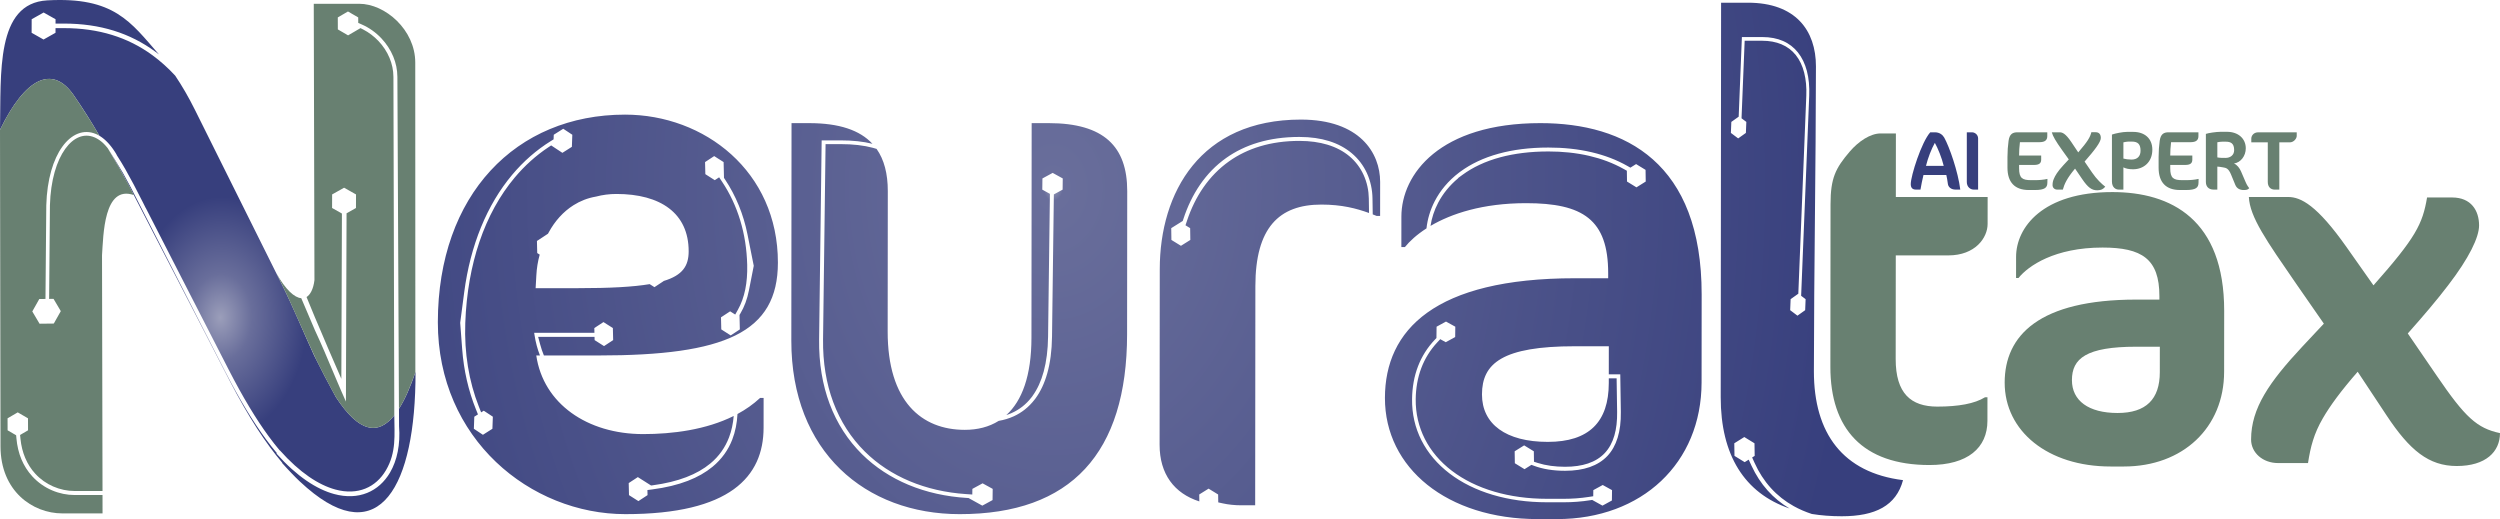 <?xml version="1.0" encoding="UTF-8"?>
<!DOCTYPE svg PUBLIC "-//W3C//DTD SVG 1.1//EN" "http://www.w3.org/Graphics/SVG/1.1/DTD/svg11.dtd">
<!-- Creator: CorelDRAW (Versión OEM) -->
<svg xmlns="http://www.w3.org/2000/svg" xml:space="preserve" width="273.1mm" height="56.706mm" version="1.1" style="shape-rendering:geometricPrecision; text-rendering:geometricPrecision; image-rendering:optimizeQuality; fill-rule:evenodd; clip-rule:evenodd"
viewBox="0 0 28534.12 5924.75"
 xmlns:xlink="http://www.w3.org/1999/xlink"
 xmlns:xodm="http://www.corel.com/coreldraw/odm/2003">
 <defs>
  <style type="text/css">
   <![CDATA[
    .fil4 {fill:#688071}
    .fil1 {fill:#373F7D;fill-rule:nonzero}
    .fil0 {fill:#688071;fill-rule:nonzero}
    .fil2 {fill:#688071;fill-rule:nonzero}
    .fil3 {fill:url(#id0)}
    .fil5 {fill:url(#id1)}
   ]]>
  </style>
  <radialGradient id="id0" gradientUnits="userSpaceOnUse" gradientTransform="matrix(0.886 1.133 -0.838 1.247 3326 -3744)" cx="2513.68" cy="3625.08" r="818.57" fx="2513.68" fy="3625.08">
   <stop offset="0" style="stop-opacity:1; stop-color:#9B9EBA"/>
   <stop offset="0.361" style="stop-opacity:1; stop-color:#696E9B"/>
   <stop offset="1" style="stop-opacity:1; stop-color:#373F7D"/>
  </radialGradient>
  <radialGradient id="id1" gradientUnits="userSpaceOnUse" gradientTransform="matrix(1.057 0.384 -0.3 1.353 -40 -5378)" cx="12021.15" cy="2152.68" r="8361.54" fx="12021.15" fy="2152.68">
   <stop offset="0" style="stop-opacity:1; stop-color:#9B9EBA"/>
   <stop offset="0.012" style="stop-opacity:1; stop-color:#696E9B"/>
   <stop offset="1" style="stop-opacity:1; stop-color:#373F7D"/>
  </radialGradient>
 </defs>
 <g id="Capa_x0020_1">
  <g id="_1990238304464">
   <path class="fil0" d="M20893.05 2329.82l-1.68 1857.19c-0.66,705.98 368.76,1120.67 1130.79,1120.67 437.06,0 661.36,-196.12 661.66,-504.28l0.24 -268.98 -28.01 0c-117.73,72.85 -302.66,106.47 -543.62,106.47 -302.55,0 -476.13,-151.3 -475.74,-543.5l1.09 -1182.29 599.56 0c308.16,0 448.44,-201.71 448.56,-358.6l0.3 -308.19 -1047.8 0 0.66 -725.34 -173.7 0c-117.67,0 -252.25,89.63 -353.22,207.3 -162.66,190.51 -218.81,302.63 -219.08,599.56zm4492.36 1913.24l0.66 -694.81c0.96,-1042.21 -603.89,-1355.98 -1276.26,-1355.98 -795.64,0 -1098.6,403.43 -1098.9,739.64l-0.24 240.93 28.01 0c112.18,-140.07 414.96,-347.4 958.47,-347.4 448.26,0 649.86,128.87 649.47,554.71l-0.03 39.24 -263.36 0c-1109.45,0 -1502.04,409.05 -1502.55,946.93 -0.51,554.71 492.2,958.15 1209.41,958.15l151.27 0c672.41,0 1143.49,-442.65 1144.06,-1081.4zm-734.02 5.59c-0.27,308.19 -157.31,465.07 -482.31,465.07 -330.59,0 -520.96,-140.07 -520.75,-375.42 0.24,-246.55 162.87,-381.04 734.39,-381.04l268.95 0 -0.27 291.38zm3882.72 694.81c-263.3,-56.03 -397.66,-179.32 -722.21,-655.6l-330.14 -481.86c179.5,-201.71 336.57,-386.62 460,-549.12 241.23,-313.78 353.5,-549.1 353.62,-683.58 0.18,-168.12 -89.33,-319.39 -307.86,-319.39l-285.79 0c-50.72,302.57 -129.3,459.46 -611.67,1002.97l-307.76 -437.04c-335.75,-476.27 -520.57,-571.55 -666.26,-571.55l-448.26 0c11.02,229.74 201.26,498.72 537,986.19l318.96 459.46 -246.79 263.33c-375.8,403.44 -583.41,700.43 -583.74,1059.03 -0.15,151.27 134.25,268.95 307.92,268.95l341.79 0c28.2,-184.9 67.56,-336.18 168.59,-509.88 84.17,-145.68 207.61,-313.8 398.33,-532.31l330.11 498.68c262.97,397.82 481.35,577.13 800.71,577.13 330.59,0 493.24,-162.5 493.45,-375.42z"/>
   <g>
    <path class="fil1" d="M22373.99 2164.13c-25.77,-206.22 -124.1,-487.87 -183.31,-593.86 -18.11,-31.5 -53.44,-60.14 -105.97,-60.14l-53.44 0c-100.26,111.72 -222.46,496.48 -222.46,591.01 0,40.08 17.18,62.99 60.14,62.99l50.59 0c9.55,-55.37 21.02,-111.69 34.39,-167.1l260.66 0c6.67,27.72 12.39,61.13 18.13,104.11 4.77,31.49 33.42,62.99 87.83,62.99l53.45 0zm-189.02 -271.16l-202.4 0c21.94,-90.68 62.99,-194.72 101.18,-262.52 34.39,61.1 79.27,170.88 101.22,262.52zm392.38 271.16l0 -584.28c0,-42.01 -36.28,-69.72 -69.69,-69.72l-59.21 0 0 567.13c0,57.29 41.07,86.87 79.24,86.87l49.66 0z"/>
    <path class="fil2" d="M23368.85 2041.93c-46.79,10.51 -95.49,14.31 -143.2,14.31l-42 0c-101.22,0 -138.45,-21.94 -138.45,-135.57l0 -38.19 172.8 0c52.51,0 79.27,-17.18 79.27,-60.15l0 -46.78 -252.07 0c0,-41.07 2.85,-105.04 9.55,-152.77l224.36 0c60.17,0 87.86,-22.91 87.86,-68.73l0 -43.92 -341.79 0c-53.47,0 -89.78,20.05 -100.26,98.33 -7.65,52.52 -12.42,122.21 -12.42,184.28l0 121.27c0,167.07 84.01,254.9 243.48,254.9l69.69 0c114.55,0 141.31,-28.65 142.24,-81.16l0.96 -45.82zm659.73 88.79c-41.04,-31.5 -97.38,-84.01 -148.96,-159.44l-86.87 -126.96c113.62,-128.9 185.24,-222.46 185.24,-269.24 0,-38.23 -17.21,-65.91 -58.25,-65.91l-49.67 0c-14.32,57.29 -41.04,104.06 -149.86,230.09l-79.24 -118.4c-66.87,-99.27 -103.15,-110.73 -132.71,-110.73l-89.75 0c11.44,43.92 46.75,104.06 116.47,201.44l77.35 107.91 -62.06 66.82c-65.91,70.65 -94.53,120.31 -108.84,155.63 -10.51,24.83 -14.32,44.89 -14.32,71.61 0,26.72 20.03,50.59 53.47,50.59l63.95 0c17.18,-62.99 47.75,-130.79 139.39,-239.64l82.09 120.32c64.91,95.44 108.84,126.98 169.01,126.98 52.52,0 73.5,-17.21 93.56,-41.07zm537.53 -421.99c0,-130.79 -90.71,-203.36 -217.69,-203.36l-73.5 0c-46.81,0 -133.67,17.2 -169.95,30.56l0 534.65c0,69.69 42.94,93.56 79.24,93.56l51.55 0 0 -253.97c26.73,14.32 63.96,21.95 109.78,21.95 125.09,0 220.57,-84.94 220.57,-223.39zm-134.64 11.47c0,62.99 -36.28,101.19 -103.11,101.19 -33.41,0 -69.69,-4.77 -92.6,-11.44l0 -185.24c15.25,-2.85 38.17,-8.62 54.41,-8.62l42 0c68.76,0 99.3,29.61 99.3,104.11zm662.59 321.73c-46.78,10.51 -95.48,14.31 -143.19,14.31l-42.03 0c-101.19,0 -138.42,-21.94 -138.42,-135.57l0 -38.19 172.79 0c52.52,0 79.27,-17.18 79.27,-60.15l0 -46.78 -252.06 0c0,-41.07 2.85,-105.04 9.54,-152.77l224.37 0c60.14,0 87.85,-22.91 87.85,-68.73l0 -43.92 -341.81 0c-53.47,0 -89.75,20.05 -100.26,98.33 -7.63,52.52 -12.4,122.21 -12.4,184.28l0 121.27c0,167.07 84.01,254.9 243.49,254.9l69.69 0c114.55,0 141.3,-28.65 142.23,-81.16l0.96 -45.82zm577.62 105.96c-7.63,-11.44 -23.87,-29.57 -40.09,-67.77l-52.51 -122.2c-16.25,-38.2 -45.85,-77.35 -81.16,-91.64 76.39,-11.47 134.6,-85.01 134.6,-173.8 0,-109.77 -84.97,-188.08 -214.81,-188.08l-72.57 0c-48.7,0 -140.34,13.38 -168.03,23.9l0 548.01c0,52.52 30.54,87.83 88.79,87.83l42.01 0 0 -262.55c13.36,0 36.3,3.81 64.91,8.59 34.37,5.74 62.06,10.51 91.67,82.12l48.7 118.37c17.18,42 53.47,58.25 95.49,58.25 36.27,0 47.71,-4.77 62.99,-21.02zm-269.25 -530.8c57.3,0 97.41,17.18 97.41,96.42 0,58.22 -44.89,88.79 -98.34,88.79 -35.34,0 -64.91,0 -93.58,-5.74l0 -172.77c14.35,-3.84 45.82,-6.7 58.25,-6.7l36.27 0zm811.56 -65.91l0 -41.04 -439.19 0c-53.48,0 -79.24,40.11 -79.24,71.61l0 42.96 188.08 0 0 451.59c0,58.25 33.42,87.83 79.24,87.83l52.51 0 0 -539.42 120.32 0c42.93,0 78.28,-42 78.28,-73.53z"/>
    <g>
     <g>
      <path class="fil3" d="M3160 5171.78c-40.65,-48.07 -82.19,-100.76 -124.67,-158.48 -144.04,-195.59 -298.58,-448.5 -466.31,-775.16l-976.94 -1905.65 -0.11 0.05c-69.72,-139.8 -132.02,-258.07 -187.69,-356.35 -42.56,-75.1 -127.88,-209.28 -173.56,-282.88l44.81 75.05c76.41,129.15 172.16,297.51 278.84,510.19l1064.76 2063.5c218.98,423.74 418.87,722.8 602.24,940.04l-0.96 3.09c36.69,41.49 72.67,80.2 108.03,116.8 61.07,64.37 120.2,120.04 177.52,168.66l0.37 0.09c818.93,703.06 1238.55,-7.69 1236.45,-1325.66 -59,172.95 -121.82,314.94 -189.07,420.76l0.93 198.89c16.22,208.56 -22.43,391.15 -103.05,528.85 -63.36,108.19 -152.57,188.65 -261.53,232.53 -108.6,43.72 -236.34,50.83 -377.1,12.46 -198.89,-54.26 -424.24,-199.8 -658.15,-462.2l5.19 -4.6zm1340.58 -431.12c-185.83,231.71 -404.42,195.75 -667.28,-208.95 -84.46,-153.19 -166.91,-310.92 -246.57,-471.56 -114.59,-248.98 -240.04,-553.35 -358.07,-790.41l-1005.07 -2018.64c-70.71,-142.02 -145.63,-271.26 -224.47,-388.24 -81.77,-88.1 -167.95,-165.66 -259.22,-232.43 -139.95,-102.39 -292.91,-179.89 -461.59,-231.77 -167.61,-51.59 -349.93,-77.65 -549.66,-77.65l-94.94 0 -0.18 53.2 -136.59 76.99 -136.06 -76.99 0.54 -154.6 67.98 -38.31 0.3 0 68.31 -38.52 68.01 38.52 0.3 0 67.74 38.31 -0.18 49.51 94.94 0c207.61,0 396.47,27.11 569.39,80.78 172.08,53.38 329,133.26 473.55,239 14.18,10.36 28.25,20.99 42.16,31.86 -322.97,-368.69 -510.24,-659.62 -1274.85,-616.5 -589.42,33.24 -526.1,830.13 -539.07,1477.3 287.44,-591.28 597.56,-747.14 841.33,-394.88 105.23,152.02 203.05,306.23 292.96,462.64l0 0.01 1.53 0.91 3.06 1.86 1.53 0.94 1.53 0.95 1.54 0.96 1.53 0.97 1.53 0.98 1.51 0.99 1.41 0.92 0.11 0.07 1.53 1.01 1.29 0.86 0.24 0.17 1.51 1.03 1.53 1.03 0.59 0.4 0.93 0.66 1.53 1.06 1.4 0.98 0.11 0.09 1.51 1.08 1.51 1.09 0.7 0.5 0.83 0.61 1.51 1.11 1.5 1.11 0 0.01 1.51 1.14 1.51 1.14 0.81 0.61 0.7 0.54 1.5 1.16 1.51 1.17 0.11 0.08 1.39 1.1 1.5 1.19 1.51 1.2 1.5 1.21 1.5 1.22 0.23 0.18 1.27 1.04 1.5 1.24 1.03 0.86 0.46 0.4 1.5 1.26 1.5 1.26 0.34 0.29 1.15 0.99 3 2.59 1.49 1.32 1.49 1.32 1.49 1.34 1.49 1.34 5.96 5.47 1.48 1.39 2.97 2.82 1.48 1.42 1.48 1.43 1.48 1.45 2.96 2.92 1.47 1.47 5.89 6.01 1.47 1.53 1.47 1.54 1.46 1.54 0 -0.43 1.54 2.06 0.16 0.17 1.47 1.58 1.63 1.76 0.62 0.67 1 1.11 1.63 1.78 1.08 1.19 0.54 0.61 1.62 1.81 1.54 1.72 0.08 0.1 1.62 1.83 1.62 1.85 0.37 0.42 1.24 1.44 1.61 1.87 0.83 0.96 0.79 0.93 1.6 1.89 1.27 1.51 0.33 0.4 1.61 1.93 1.6 1.93 0.11 0.15 1.48 1.81 1.6 1.96 0.56 0.7 1.03 1.27 1.6 1.99 1.01 1.27 0.57 0.73 1.59 2.02 1.46 1.86 0.13 0.17 1.59 2.04 1.59 2.06 0.31 0.42 2.84 3.73 0.76 1.01 0.81 1.08 4.72 6.35 1.57 2.15 0.08 0.1 1.48 2.05 1.57 2.17 0.51 0.72 2.61 3.67 0.95 1.35 0.61 0.86 1.56 2.23 1.39 2.01 0.17 0.23 1.55 2.26 1.56 2.26 0.27 0.41 2.81 4.16 0.71 1.07 0.84 1.24 1.54 2.32 1.14 1.72 0.4 0.6 1.54 2.35 1.54 2.35 0.03 0.06 1.49 2.31 1.54 2.38 0.46 0.73 1.06 1.66 1.53 2.41 0.89 1.42 2.15 3.44 1.32 2.13 0.2 0.31 1.5 2.47 1.51 2.48 0.23 0.38 1.27 2.11 1.5 2.5 0.66 1.1 0.85 1.42 1.49 2.53 1.08 1.83 0.42 0.72 1.49 2.55 1.49 2.57 -1.27 0.74c5.02,7.66 10.12,15.56 15.31,23.67 28.01,43.78 56.54,91.01 85.67,141.81 27.2,47.48 58.57,104.8 94.27,172.23 36.66,69.22 71.95,137.89 106,206.13l30.56 61.26 0.72 -0.37 945.71 1844.4c164.36,320.08 315,567.74 454.75,759.03 44.23,60.6 87.46,115.63 129.75,165.63l1.23 -1.11c226.57,254.17 442.77,394.61 632.14,446.24 128.84,35.14 245.04,28.92 343.14,-10.56 97.7,-39.34 177.96,-111.99 235.28,-209.88 120.34,-205.53 96.21,-402.35 95.15,-625.87z"/>
      <g>
       <path class="fil4" d="M4740.73 4250.99l-1.11 -3537.13c-0.13,-373.65 -343.3,-670.82 -640.47,-670.82l-517.98 0 7.84 3154.2 0 -0.05c-12.01,103.23 -49.48,169.04 -90.2,192.89l94.4 229.16c31.95,72 128.96,303.98 151.49,355.93l151.33 348.57 6.49 -1886.37 -112.28 -63.54 0.54 -154.6 67.98 -38.31 0.3 0 68.28 -38.5 68.04 38.5 0.3 0 67.74 38.33 -0.53 154.76 -107.38 60.51 -7.36 2148.95 -50.36 -114.19c-10.11,-22.94 -26.15,-60.36 -45.67,-106.18 -26.81,-63.02 -37.92,-89.3 -48.91,-115.48 -66.93,-158.93 -134.01,-318.67 -207.24,-474.89l-157.55 -369.15c-77.29,-6.46 -177,-93.62 -287.71,-290.44l77.94 156.59c99.75,200.27 273.24,609.95 376.81,828l3.75 7.53 3.75 7.48 3.76 7.5 3.78 7.48 3.78 7.5 3.75 7.48 3.78 7.48 3.78 7.47 3.78 7.48 0.03 0 3.78 7.47 3.78 7.45 3.81 7.45 3.78 7.44 3.81 7.45 3.81 7.45 3.81 7.42 3.81 7.44 3.81 7.42 3.84 7.42 3.81 7.42 3.84 7.42 3.81 7.39 0 0.03 3.84 7.39 3.84 7.39 3.84 7.38 3.87 7.39 3.84 7.39 3.84 7.36 0 0.03 0.3 0.57 3.57 6.78 3.87 7.37 3.84 7.36 0.03 0 3.84 7.32 3.88 7.36 3.9 7.36 3.88 7.32 3.88 7.32 3.9 7.3 0 0.03 3.88 7.29 3.91 7.32 7.8 14.6 3.9 7.29 3.91 7.27 3.91 7.29 3.93 7.26 3.91 7.27 3.93 7.26 3.91 7.24 3.93 7.26 3.94 7.24 3.93 7.24 3.94 7.23 3.93 7.21 3.96 7.23 3.94 7.21 3.96 7.21 3.94 7.18 3.96 7.2 3.96 7.18c262.86,404.7 481.44,440.67 667.28,208.95l-9.97 -3863.27c-0.3,-76.51 -16.57,-149.6 -44.65,-216.79 -29.94,-71.64 -73.39,-136.47 -125.18,-191.42 -25.28,-26.81 -52.88,-51.52 -82.09,-73.68 -29.88,-22.67 -60.57,-42.13 -91.32,-57.89l-32.66 -16.75 -83.23 48.67 -0.24 0 -58.17 34.05 -116.89 -68.1 -0.56 -136.7 57.88 -33.87 0.27 0 58.17 -34.05 58.46 34.05 0.24 0 58.2 33.87 0.26 62.93 41.53 17.96c40.38,17.5 79.96,39.9 117.62,66.6 37.62,26.6 73.02,57.29 105.18,91.4 56.15,59.53 103.17,130.01 135.5,208.11 29.58,71.4 46.69,149.47 47.05,231.63 5.26,1262.03 11.78,2529.05 17.72,3788.45l3.16 -4.98 3.06 -4.9 0.08 -0.11 0 -0.03 3.01 -4.9 0.11 -0.18 2.98 -4.92 0.15 -0.21 0 -0.03 2.95 -4.87 0.18 -0.32 3.12 -5.26 3.12 -5.29 3.09 -5.35 3.09 -5.4 2.76 -4.84 0.33 -0.63 2.7 -4.84 0.4 -0.69 2.64 -4.77 0.42 -0.77 2.64 -4.77 0.45 -0.85 2.58 -4.74 0.48 -0.93 3.06 -5.7 3.06 -5.77 3.04 -5.82 3.03 -5.86 3.03 -5.91 2.34 -4.62 0.69 -1.36 1.41 -2.82 0.91 -1.77 0.72 -1.44 2.25 -4.53 0.75 -1.54 0.03 0 2.19 -4.5 0.8 -1.62 2.16 -4.47 0.85 -1.71 3 -6.22 2.1 -4.41 0.88 -1.87 2.07 -4.35 0.93 -1.95 0 -0.03 2.01 -4.33 0.96 -2.04 0.43 -0.93 2.55 -5.5 1.95 -4.23 1.01 -2.23 1.92 -4.2 1.02 -2.32 1.89 -4.17 1.09 -2.4 2.94 -6.63 1.84 -4.15 1.11 -2.52 1.77 -4.02 81.74 -212.32zm-74.7 196.04l1.65 -3.88 1.26 -2.97 1.62 -3.84 1.29 -3.09 1.57 -3.75 1.35 -3.19 1.54 -3.72 1.35 -3.3 2.79 -6.76 0.13 -0.3 2.88 -7.08 1.44 -3.57 1.44 -3.57 0 -0.03 1.38 -3.48 1.49 -3.72 1.36 -3.43 1.53 -3.81 1.33 -3.36 1.53 -3.93 2.85 -7.33 2.85 -7.41 2.85 -7.42 1.2 -3.12 1.65 -4.36 1.15 -3.06 1.68 -4.47 2.82 -7.6 1.08 -2.92 1.74 -4.71 2.82 -7.66 1.02 -2.76 1.8 -4.96 0.99 -2.7 1.83 -5.08 0.93 -2.61 1.86 -5.19 2.8 -7.84 2.79 -7.9 0.84 -2.4 1.95 -5.55 0.81 -2.32 1.95 -5.67 0.77 -2.25 2.02 -5.8 0.72 -2.16 -74.7 196.04zm-4666.03 -2965.48l5.8 3614c0.84,509.52 366.38,764.26 706.03,764.26l458.56 0 -0.32 -209.79 -317.71 0c-173.11,0 -353.62,-70.92 -483.48,-212.74 -53.9,-58.82 -94.62,-123.98 -123.86,-193.52 -31.41,-74.74 -49.9,-155.63 -57.53,-240.12l-3.21 -35.4 -39.16 -22.79 0.06 -0.13 -58.46 -34.05 -0.54 -136.7 57.86 -33.9 0.27 0 58.19 -34.05 58.43 34.05 0.27 0 58.2 33.9 0.56 136.86 -90.83 53.17 4.36 43.72c8.01,80.78 26.81,153.35 53.92,217.69 29.55,70.12 68.73,130.2 114.64,180.28 58.79,64.16 128.85,112.78 203.91,145.69 79.22,34.76 163.73,52.15 246.22,52.15l317.79 0 -5.67 -2690.41c15.85,-227.14 18.01,-806.78 363.86,-687.12 -21.71,-42.73 -42.73,-83.57 -63.18,-122.54 -75.19,-139.81 -153.37,-276.61 -234.26,-410.73 0.01,1.38 -20.23,-28.26 -52.05,-58.35l-2.11 -1.96 -0.56 -0.52 -1.56 -1.42 -1.9 -1.73 -0.22 -0.19 -2.12 -1.9 -1.13 -1 -0.99 -0.87 -2.12 -1.85 -0.36 -0.31 -1.78 -1.51 -1.7 -1.45 -0.43 -0.36 -2.13 -1.78 -0.92 -0.77 -1.21 -0.99 -2.13 -1.73 -0.14 -0.11 -2 -1.6 -1.49 -1.18 -0.65 -0.51 -2.13 -1.66 -0.71 -0.55 -1.43 -1.09 -2.07 -1.58 -0.07 -0.05 -2.13 -1.59 -1.3 -0.95 -0.86 -0.63 -2.14 -1.56 -0.5 -0.36 -1.64 -1.17 -1.86 -1.31 -0.28 -0.2 -2.15 -1.48 -1.08 -0.74 -1.07 -0.72 -2.15 -1.44 -0.29 -0.19 -1.86 -1.22 -1.65 -1.08 -0.5 -0.32 -2.15 -1.37 -0.86 -0.54 -1.3 -0.8 -2.15 -1.33 -0.07 -0.04 -2.08 -1.26 -1.44 -0.86 -0.71 -0.42 -2.16 -1.25 -0.65 -0.38 -0.18 -0.1 -3.34 -1.89 -0.14 -0.08 -2.16 -1.19 -1.22 -0.67 -0.93 -0.5 -2.16 -1.14 -0.43 -0.23 -1.73 -0.9 -1.8 -0.92 -0.36 -0.18 -3.18 -1.58 -1.15 -0.56 -2.16 -1.03 -0.21 -0.1 -0.65 -0.3 -2.88 -1.33 -0.57 -0.26 -2.16 -0.97 -0.79 -0.34 -3.53 -1.53c-58.67,-24.76 -117.8,-24.97 -173.7,-3.09 -57.26,22.42 -111.63,67.94 -159.27,134.02 -98.33,136.35 -167.27,358.29 -175.13,644.82l-9.29 1068.35 50.5 -0.53 41.43 70.02 41.43 70.03 -39.94 70.89 -39.92 70.89 -81.36 0.87 -81.36 0.87 -41.43 -70.03 -41.43 -70.02 39.92 -70.9 39.93 -70.88 70.6 -0.76 9.3 -1069.94c8.11,-295.31 80.14,-525.41 182.97,-668 52.45,-72.74 113.18,-123.21 177.87,-148.54 66.05,-25.86 135.86,-25.63 205.05,3.57l0.64 0.27 0.63 0.26 1.26 0.54 0.64 0.28 0.63 0.27 0.13 0.05 0.5 0.23 0.64 0.27 0.63 0.28 0.64 0.28 0.63 0.28 0.64 0.29 0.24 0.1 0.39 0.18 0.64 0.29 0.63 0.29 0.64 0.29 0.63 0.29 0.63 0.29 0.37 0.17 0.27 0.13 0.63 0.3 0.64 0.3 0.63 0.3 0.63 0.3 0.64 0.3 0.48 0.24 0.15 0.06 0.64 0.31 0.63 0.31 1.89 0.94 0.61 0.3 0.02 0.01 1.26 0.64 0.63 0.32 0.64 0.32 0.63 0.32 0.63 0.32 0.09 0.05 0.53 0.28 0.03 0.02 1.23 0.64 0.63 0.33 0.63 0.33 0.64 0.33 0.21 0.11 0.42 0.22 0.63 0.34 0.63 0.34 0.63 0.33 0.64 0.34 0.63 0.36 0.33 0.18 0.29 0.17 0.63 0.34 0.63 0.36 0.63 0.36 0.63 0.36 0.64 0.36 0.45 0.26 0.18 0.09 0.63 0.37 1.25 0.72 0.63 0.37 0.63 0.37 0.57 0.33 0.05 0.03 0.63 0.37 0.63 0.38c-69.25,-120.51 -143.2,-239.65 -221.63,-357.53 -30.62,-45.58 -55.22,-81.82 -71.34,-105.12 -3.81,-5.5 -7.63,-10.9 -11.47,-16.15 -3.83,-5.26 -7.71,-10.39 -11.56,-15.37 -3.88,-5.02 -7.77,-9.92 -11.68,-14.66 -3.9,-4.77 -7.8,-9.42 -11.74,-13.93 -3.93,-4.5 -7.89,-8.92 -11.86,-13.19 -3.96,-4.26 -7.92,-8.43 -11.92,-12.43l0 -0.02c-3.99,-4 -7.98,-7.9 -12.01,-11.68 -4.02,-3.78 -8.08,-7.45 -12.1,-10.99 -4.05,-3.54 -8.11,-6.94 -12.19,-10.24 -4.05,-3.3 -8.17,-6.46 -12.26,-9.52 -4.11,-3.06 -8.19,-5.98 -12.34,-8.8 -4.11,-2.79 -8.25,-5.5 -12.4,-8.05 -4.14,-2.58 -8.32,-5.02 -12.49,-7.36 -4.18,-2.32 -8.35,-4.5 -12.55,-6.61 -4.18,-2.07 -8.41,-4.02 -12.61,-5.88 -4.24,-1.86 -8.47,-3.57 -12.71,-5.19 -4.23,-1.59 -8.49,-3.06 -12.76,-4.44 -4.26,-1.36 -8.53,-2.61 -12.8,-3.73l0 -0.03c-4.29,-1.11 -8.58,-2.1 -12.87,-3l0 -0.03c-4.33,-0.87 -8.62,-1.65 -12.95,-2.31 -4.33,-0.66 -8.65,-1.17 -13,-1.59 -4.36,-0.43 -8.68,-0.72 -13.04,-0.91 -4.35,-0.18 -8.73,-0.24 -13.09,-0.18 -4.38,0.06 -8.77,0.24 -13.14,0.51 -4.39,0.3 -8.8,0.72 -13.22,1.23 -4.38,0.51 -8.83,1.17 -13.24,1.92 -4.42,0.77 -8.86,1.65 -13.3,2.64 -4.42,0.98 -8.86,2.1 -13.3,3.3l0 0.03c-4.45,1.22 -8.92,2.55 -13.39,3.99l0 0.03c-4.44,1.44 -8.92,3 -13.39,4.71 -4.47,1.68 -8.94,3.48 -13.45,5.4 -4.5,1.92 -8.99,3.96 -13.49,6.12 -4.5,2.13 -9.01,4.42 -13.51,6.79 -4.5,2.37 -9.01,4.89 -13.54,7.5 -4.5,2.61 -9.04,5.32 -13.54,8.17 -4.53,2.82 -9.07,5.8 -13.6,8.86 -4.53,3.06 -9.07,6.25 -13.6,9.55 -4.53,3.3 -9.12,6.69 -13.66,10.21 -4.53,3.54 -9.1,7.18 -13.67,10.93 -4.57,3.75 -9.1,7.6 -13.66,11.59 -4.57,3.99 -9.13,8.08 -13.7,12.26 -4.57,4.2 -9.13,8.53 -13.72,12.93l0 0.03c-4.57,4.42 -9.13,8.94 -13.7,13.6 -4.59,4.65 -9.15,9.42 -13.75,14.29 -4.57,4.89 -9.13,9.87 -13.72,14.95 -4.57,5.11 -9.16,10.33 -13.73,15.64 -4.59,5.32 -9.18,10.75 -13.75,16.31 -4.59,5.53 -9.18,11.17 -13.75,16.94l0 0.02c-4.6,5.77 -9.16,11.63 -13.75,17.63 -4.57,5.98 -9.16,12.08 -13.75,18.29 -4.57,6.21 -9.16,12.52 -13.73,18.94 -4.57,6.43 -9.15,12.97 -13.72,19.63 -4.6,6.65 -9.16,13.39 -13.72,20.27 -4.57,6.84 -9.16,13.84 -13.73,20.93 -4.57,7.08 -9.12,14.26 -13.69,21.57 -4.57,7.29 -9.13,14.71 -13.7,22.24 -4.53,7.51 -9.09,15.14 -13.66,22.88 -4.53,7.72 -9.1,15.59 -13.63,23.54 -4.57,7.93 -9.1,16.01 -13.63,24.17 -4.53,8.17 -9.07,16.46 -13.6,24.84 -4.5,8.38 -9.06,16.87 -13.56,25.46 -4.53,8.62 -9.04,17.32 -13.55,26.12 -4.53,8.83 -9.04,17.75 -13.54,26.76 -4.5,9.04 -8.98,18.17 -13.48,27.42z"/>
      </g>
     </g>
     <path class="fil5" d="M16557.11 3699.54l-53.02 -29.4 -53.78 29.4 -0.24 0 -53.54 29.24 -1.5 129.11 -16.24 17.08c-87.26,91.5 -150.77,193.52 -193.43,303.69 -45.2,116.93 -66.96,243.36 -68.55,376.44 -2.02,169.95 35.27,328.01 106.53,469.43 73.33,145.39 182.53,273.72 321.91,379.93 136.92,104.37 303.24,187.27 493.27,243.63 184.93,54.92 392.69,84.67 618.21,84.67l191.6 0c52.48,0 103.68,-2.02 153.53,-5.88 51.07,-3.97 100.65,-9.82 148.59,-17.48l21.95 -3.54 117.73 65.28 107.55 -58.82 1.41 -118.1 -52.82 -29.28 -0.27 0 -53.06 -29.42 -53.78 29.42 -0.24 0 -53.47 29.28 -0.84 69.72 -52.64 8.05c-46.66,7.12 -93.32,12.43 -139.84,15.86 -47.4,3.51 -95.24,5.28 -143.37,5.28l-191.6 0c-218.5,0 -420.4,-28.56 -600.62,-81.37 -187.36,-54.76 -350.91,-135.87 -485.31,-238.25 -133.86,-101.97 -238.81,-225.35 -309.33,-365.16 -69.3,-137.28 -105.52,-289.93 -103.59,-453.24 1.5,-124.09 21.77,-243.01 63.81,-354.2 40.14,-106.13 100.07,-204.65 182.35,-293.26l33.96 -36.6 62.69 34.77 107.65 -58.92 1.41 -118.12 -52.82 -29.24 -0.27 0zm-8351.85 -1883.74l-53.75 -34.35 -52.13 34.35 -0.24 0 -51.89 34.17 3.33 137.85 107.52 68.64 49.75 -32.77 33.75 50.54c87.59,131.16 158.43,279.61 207.88,443.55 46.81,155.32 74.43,324.34 78.79,505.34 2.42,101.82 -4.72,194.66 -21.92,279.28 -17.51,86.29 -45.52,163.85 -84.38,233.27l-30.53 54.59 -57.96 -36.97 -52.21 34.39 -0.24 0 -51.89 34.17 3.33 137.85 107.52 68.7 104.22 -68.7 -3.94 -164.52 10.64 -17.95c22.45,-37.81 41.73,-78.55 57.88,-122.18 16.28,-43.99 29.22,-90.38 38.86,-139.38l55.37 -281.77 -71.46 -358.12c-23.3,-116.59 -56.69,-226.79 -98.88,-330.02 -43.75,-107.04 -96.59,-206.16 -157.1,-296.85l-12.28 -18.4 -4.33 -180.56 -53.51 -34.17 -0.24 0zm-2907.12 1520.92l-45.61 347.5 22.43 298.64c9.34,124.22 27.35,242.97 53.12,355.99 26.57,116.68 61.55,227.75 103.79,332.78l23.39 58.2 -41.76 26.48 -4.93 137.68 103.39 68.67 108.34 -68.67 4.92 -137.85 -51.47 -34.17 -0.21 0 -51.85 -34.42 -30.12 19.07 -26.39 -66.92c-55.88,-141.55 -98.28,-294.54 -124.72,-458 -25.38,-156.73 -36.07,-322.06 -29.88,-494.8 12.22,-340.74 68.16,-650.95 161.09,-925.47 96.75,-285.73 233.49,-532.48 402.8,-734.5 57.03,-68.04 117.74,-131.01 181.81,-188.63 64.29,-57.85 132.12,-110.43 203.04,-157.52l31.68 -21.04 75.97 50.48 0.24 0 51.7 34.32 108.34 -68.64 4.95 -137.82 -51.52 -34.2 -0.21 0 -51.71 -34.32 -54.16 34.32 -0.22 0 -53.95 34.17 -1.86 52.61 -32.34 20c-81.22,50.33 -159.17,108.07 -233.36,172.74 -73.42,64.17 -142.87,135.15 -207.85,212.65 -142.2,169.7 -261.89,369.83 -354.73,597.1 -91.07,222.83 -156.47,471.78 -192.14,743.6zm15310.42 77.83l-50.92 -38.43 92.09 -2283.47c4.14,-102.99 -4.5,-199.16 -27.08,-284.41 -21.26,-80.25 -55.07,-151.57 -102.46,-210.69 -44.5,-55.55 -100.71,-99.75 -169.55,-129.84 -66.57,-29.04 -145.21,-44.82 -236.58,-44.82l-232.7 0 -36.69 908.89 -83.89 59.61 -5.08 125.71 83.05 62.64 88.13 -62.64 5.07 -125.71 -54.74 -41.29 35.7 -885.05 199.5 0c84.13,0 156.97,14.05 219.13,39.9 67.53,28.14 122.15,70.17 164.66,123.26 44.62,55.67 76.39,124.19 96.18,202.13 20.18,79.57 27.87,168.22 24.05,262.31l-91.13 2259.54 -43.87 31.17 -0.18 0 -43.84 31.2 -5.08 125.69 83.05 62.67 88.13 -62.67 5.05 -125.69zm-11729.81 -416.49c0.99,-1042.96 -839.2,-1689.76 -1744.71,-1689.76 -1245.08,0 -2135.23,913.61 -2136.58,2368.87 -1.26,1334 1057.05,2191.02 2140.43,2191.02 1196.54,0 1576.92,-428.5 1577.46,-986.37l0.3 -339.6 -40.41 0c-77.7,72.22 -164.57,132.69 -257.81,183.14 -5.61,103.5 -24.5,201.35 -59.36,291.22 -45.7,117.79 -119.14,223.33 -226.49,311.91l-0.27 0c-75.97,62.72 -169.08,116.65 -281.64,160 -114.52,44.08 -249.01,77.3 -405.69,97.65l-54.61 7.08 1.38 57.86 -104.28 68.43 -107.46 -68.43 -3.19 -137.46 51.89 -34.02 0.24 0 52.13 -34.26 53.72 34.26 0.24 0 97.22 61.85 19.85 -2.61c146.7,-19.79 272.94,-51.05 380.75,-92.25 109.72,-41.97 200.52,-94.34 274.51,-155.44 101.24,-83.57 170.76,-184.63 214.29,-298.43 29.37,-76.84 46.63,-158.96 53.69,-245.01 -316.3,157.73 -697.21,206.84 -1033.51,206.84 -638.72,0 -1139.62,-347.64 -1220,-897.39l41.95 0c-28.17,-72.36 -49.1,-149.84 -61.8,-232.01l-4.07 -26.39 687.75 0 -1.25 -54.45 51.94 -34.05 0.21 0 52.13 -34.23 53.72 34.23 0.24 0 53.47 34.05 3.24 137.44 -104.25 68.49 -107.46 -68.49 -0.87 -36.9 -643.56 0 23.39 87.28c11.62,43.3 25.77,85.04 42.27,125.03l624.43 0c1439.13,0 2045.72,-258.71 2046.45,-1059.12zm-1018.53 -129.39c-0.15,164.22 -67.29,272.97 -286.51,338.67l0.06 1.59 -104.22 68.68 -54.2 -34.59c-189.61,31.92 -453.61,46.09 -816.78,46.09l-485.07 0 8.19 -145.5c4.05,-81.55 17.09,-161.15 38.31,-237.33l-28.22 -18.04 -3.27 -137.82 51.85 -34.17 0.21 0 74.16 -48.86 7.66 -14.17c70.2,-129.57 166.41,-237.12 282.88,-310.71 77.02,-48.74 163.22,-82.7 257.06,-98.67l0.54 -0.11c73.41,-19.49 151.38,-29.91 233.33,-29.91 501.23,0 824.41,218.33 824.01,654.88zm5003.98 945.95l1.56 -1633.13c0.45,-509.36 -266.1,-776.15 -896.73,-776.15l-194.03 0 -2.34 2449.7c-0.36,434.66 -108.42,720.21 -286.78,882.5 20.99,-6.91 41.5,-14.74 61.47,-23.69 86.98,-38.89 162.95,-97.44 224.8,-177.45l13.15 -17 0 -0.93c54.26,-75.19 97.41,-167.9 127.55,-279.64 30.27,-112.6 47.5,-244.23 49.45,-396.34l20.96 -1629.95 -87.01 -48.04 1.65 -127.76 58.15 -31.65 0.27 0 58.37 -31.8 57.59 31.8 0.27 0 57.32 31.65 -1.62 127.76 -99.96 54.44 -20.9 1623.55c-2.05,160.69 -20.88,299.54 -54.21,418.06 -32.24,114.88 -77.98,210.33 -134.88,287.65l-10.21 13.12c-66.57,85.97 -146.7,148.69 -237.48,190.16 -53.36,24.38 -110.76,41.65 -171.57,52.13 -111.13,69.8 -242.37,102.48 -387.34,102.48 -493.16,0 -880.98,-323.42 -880.19,-1123.82l1.5 -1600.77c0.21,-197.69 -41.11,-358.85 -128.06,-482.04 -13.84,-4.44 -27.99,-8.62 -42.58,-12.55 -103.93,-27.9 -226.79,-42.04 -369.5,-42.04l-170.19 0 -28.65 2226.94c-3.42,266.57 37.59,505.97 115.39,716.19 82.27,222.22 205.62,411.48 361.15,565.57 144.97,143.56 318.25,257 512.47,338.51 195.53,82.04 412.02,131.67 642.11,147.16l72.3 4.86 0.85 -64.31 58.1 -31.65 0.27 0 58.4 -31.86 57.59 31.86 0.27 0 57.32 31.65 -1.62 127.76 -116.83 63.6 -157.25 -86.9 -15.7 -0.93c-240.49,-14.39 -466.61,-65.01 -670.37,-150.02 -200.75,-83.81 -380.16,-201.02 -530.45,-349.95 -158.8,-157.25 -284.94,-349.74 -369.36,-575.19 -80.7,-215.62 -123.26,-461.69 -119.71,-736.36l14.65 -1139.83 14.53 -1129.93 215.25 0c139.02,0 260.21,13.15 364.43,39.16 -144.19,-155.9 -380.7,-235.86 -721.5,-235.86l-202.14 0 -2.31 2482.03c-1.23,1269.34 847.04,1980.81 1922.34,1980.81 1269.34,0 1908.69,-695.32 1909.95,-2053.56zm2887.9 -1350.16l0.33 -388.09c0.3,-331.46 -233.79,-711.47 -904.82,-711.47 -1148.05,0 -1609.71,832.75 -1610.48,1705.92l-1.92 2005.04c-0.3,335.69 168.45,555.78 453.42,647.19l-1.17 -79.12 53.2 -33.33 0.24 0 53.48 -33.51 54.47 33.51 0.24 0 54.23 33.36 1.38 90.08 50.59 11.25c33.12,7.36 67.51,12.82 103.05,16.42 37.27,3.84 74.05,5.67 110.2,5.67l157.52 0 2.34 -2502.51c0.61,-662.98 267.68,-929.79 752.76,-929.79 234.21,0 401.9,44.31 544.41,96.26l-2.47 -166.73c-1.35,-88.9 -20.02,-182.08 -60.35,-269.64 -35.97,-78.28 -88.97,-151.4 -161.69,-212.05 -66.34,-55.4 -149.36,-100.97 -251.21,-131.67 -90.95,-27.35 -196.79,-42.93 -319.12,-42.93 -330.58,0 -595.48,86.6 -801.82,232.53 -232.37,164.33 -388.87,402.95 -480.39,677.27l-17.8 53.39 53.23 32.7 2.02 134.54 -106.96 67.03 -108.96 -67.03 -2.02 -134.54 53.28 -33.36 0.21 0 77.91 -48.86 7.54 -22.97c92.54,-282.55 251.68,-528.08 488.47,-696.07 211.89,-150.4 487.3,-239.79 834.61,-239.79 130.8,0 243.31,17.08 339.48,47.16 103.2,32.29 188.17,79.75 256.9,137.1 78.79,65.73 135.72,143.77 174.04,226.67 43.14,93.34 63.14,193.78 64.61,290.5l2.76 182.56c14.84,5.7 29.4,11.49 43.81,17.29l40.45 0zm3669.1 1899.92l0.9 -1002.52c1.41,-1503.78 -871.3,-1956.55 -1841.48,-1956.55 -1148.05,0 -1585.21,582.09 -1585.66,1067.19l-0.3 347.64 40.41 0c52.43,-65.46 133.74,-141.09 246.34,-213.43 11.47,-103.95 42.1,-209.92 94.46,-311.13 61.55,-118.85 152.92,-231.21 278.28,-326.36l15.74 -11.52c115.82,-84.83 260.15,-155.48 436.02,-203.82 161.75,-44.47 349.89,-69.84 566.92,-69.84 170.11,0 336.84,16.51 494.9,53.75 145.53,34.26 283.71,85.94 410.3,158.24l30.57 17.47 65.12 -40.83 54.02 33.27 0.27 0 53.68 32.97 1.95 133.13 -105.81 66.33 -107.79 -66.33 -1.83 -123.32 -33.66 -18.88c-123.64,-69.33 -256.93,-118.64 -396.29,-150.98 -149.46,-34.71 -305.9,-50.17 -464.8,-50.17 -210.01,0 -392.33,24.08 -549.1,66.24 -173.97,46.78 -316.48,116.02 -430.67,199.58l-51.01 37.32 1.14 1.83c-100.68,83.63 -175.99,179.17 -228.71,279.33 -45.55,86.57 -74.22,176.62 -87.89,265.53 236.43,-139.47 593.84,-259.64 1090.8,-259.64 646.83,0 937.7,185.95 937.09,800.38l-0.03 56.6 -379.98 0c-1600.82,0 -2167.3,590.23 -2168.05,1366.35 -0.72,800.44 710.22,1382.53 1745.11,1382.53l218.25 0c970.18,0 1649.89,-638.72 1650.79,-1560.37zm-1059.12 8.08c-0.42,444.66 -227.03,671.05 -695.95,671.05 -477.04,0 -751.71,-202.13 -751.39,-541.7 0.33,-355.75 234.96,-549.79 1059.63,-549.79l388.09 0 -0.3 320.72 131.09 0 6.4 429.19c3.39,225.56 -49.99,392.69 -153.65,502.49 -106.68,112.94 -269.9,168.96 -482.52,168.96 -68.58,0 -132.71,-4.95 -192.16,-14.62 -59.61,-9.73 -114.43,-24.05 -164.13,-42.82l-27.74 -10.46 -79.27 49.67 -110.34 -67.89 -2.1 -136.29 53.99 -33.81 0.24 0 54.16 -33.96 55.19 33.96 0.21 0 54.95 33.81 1.81 119.2 45.82 14.65c43.84,14.02 92.39,24.71 145.34,32.01 52.13,7.12 106.65,10.8 163.37,10.8 99.96,0 187.13,-12.58 261.68,-37.56 77.92,-26.18 141.81,-65.94 191.75,-119.03 49.88,-53.02 86.39,-119.98 109.78,-200.69 22.34,-77.14 32.64,-166.68 31.17,-268.44l-5.74 -383.49 -89.32 0 -0.03 54.02zm2364.45 -3613.94c0.42,-412.32 -233.78,-727.63 -775.46,-727.63l-307.23 0 -4.2 4503.26c-0.61,660.58 271.5,1094.04 785.81,1269.69 -189.52,-112.3 -335.81,-275.76 -434.15,-487.78l-32.4 -69.84 -45.7 28.64 -116.47 -71.7 -2.16 -143.68 56.84 -35.61 0.24 0 57.11 -35.8 58.19 35.8 0.27 0 57.89 35.61 2.16 143.86 -28.89 18.08 26.87 59.84c98.88,219.74 249.13,384.94 447.46,495.4 64.1,35.73 133.1,65.58 206.88,89.67 106.09,17.29 219.88,26.09 341.28,26.09 384.07,0 621.45,-120.58 699.65,-412.27 -684.9,-85.15 -1018.05,-532.55 -1017.36,-1242.76 1.06,-1159.97 22.25,-2320.73 23.36,-3478.88z"/>
    </g>
   </g>
  </g>
 </g>
</svg>
